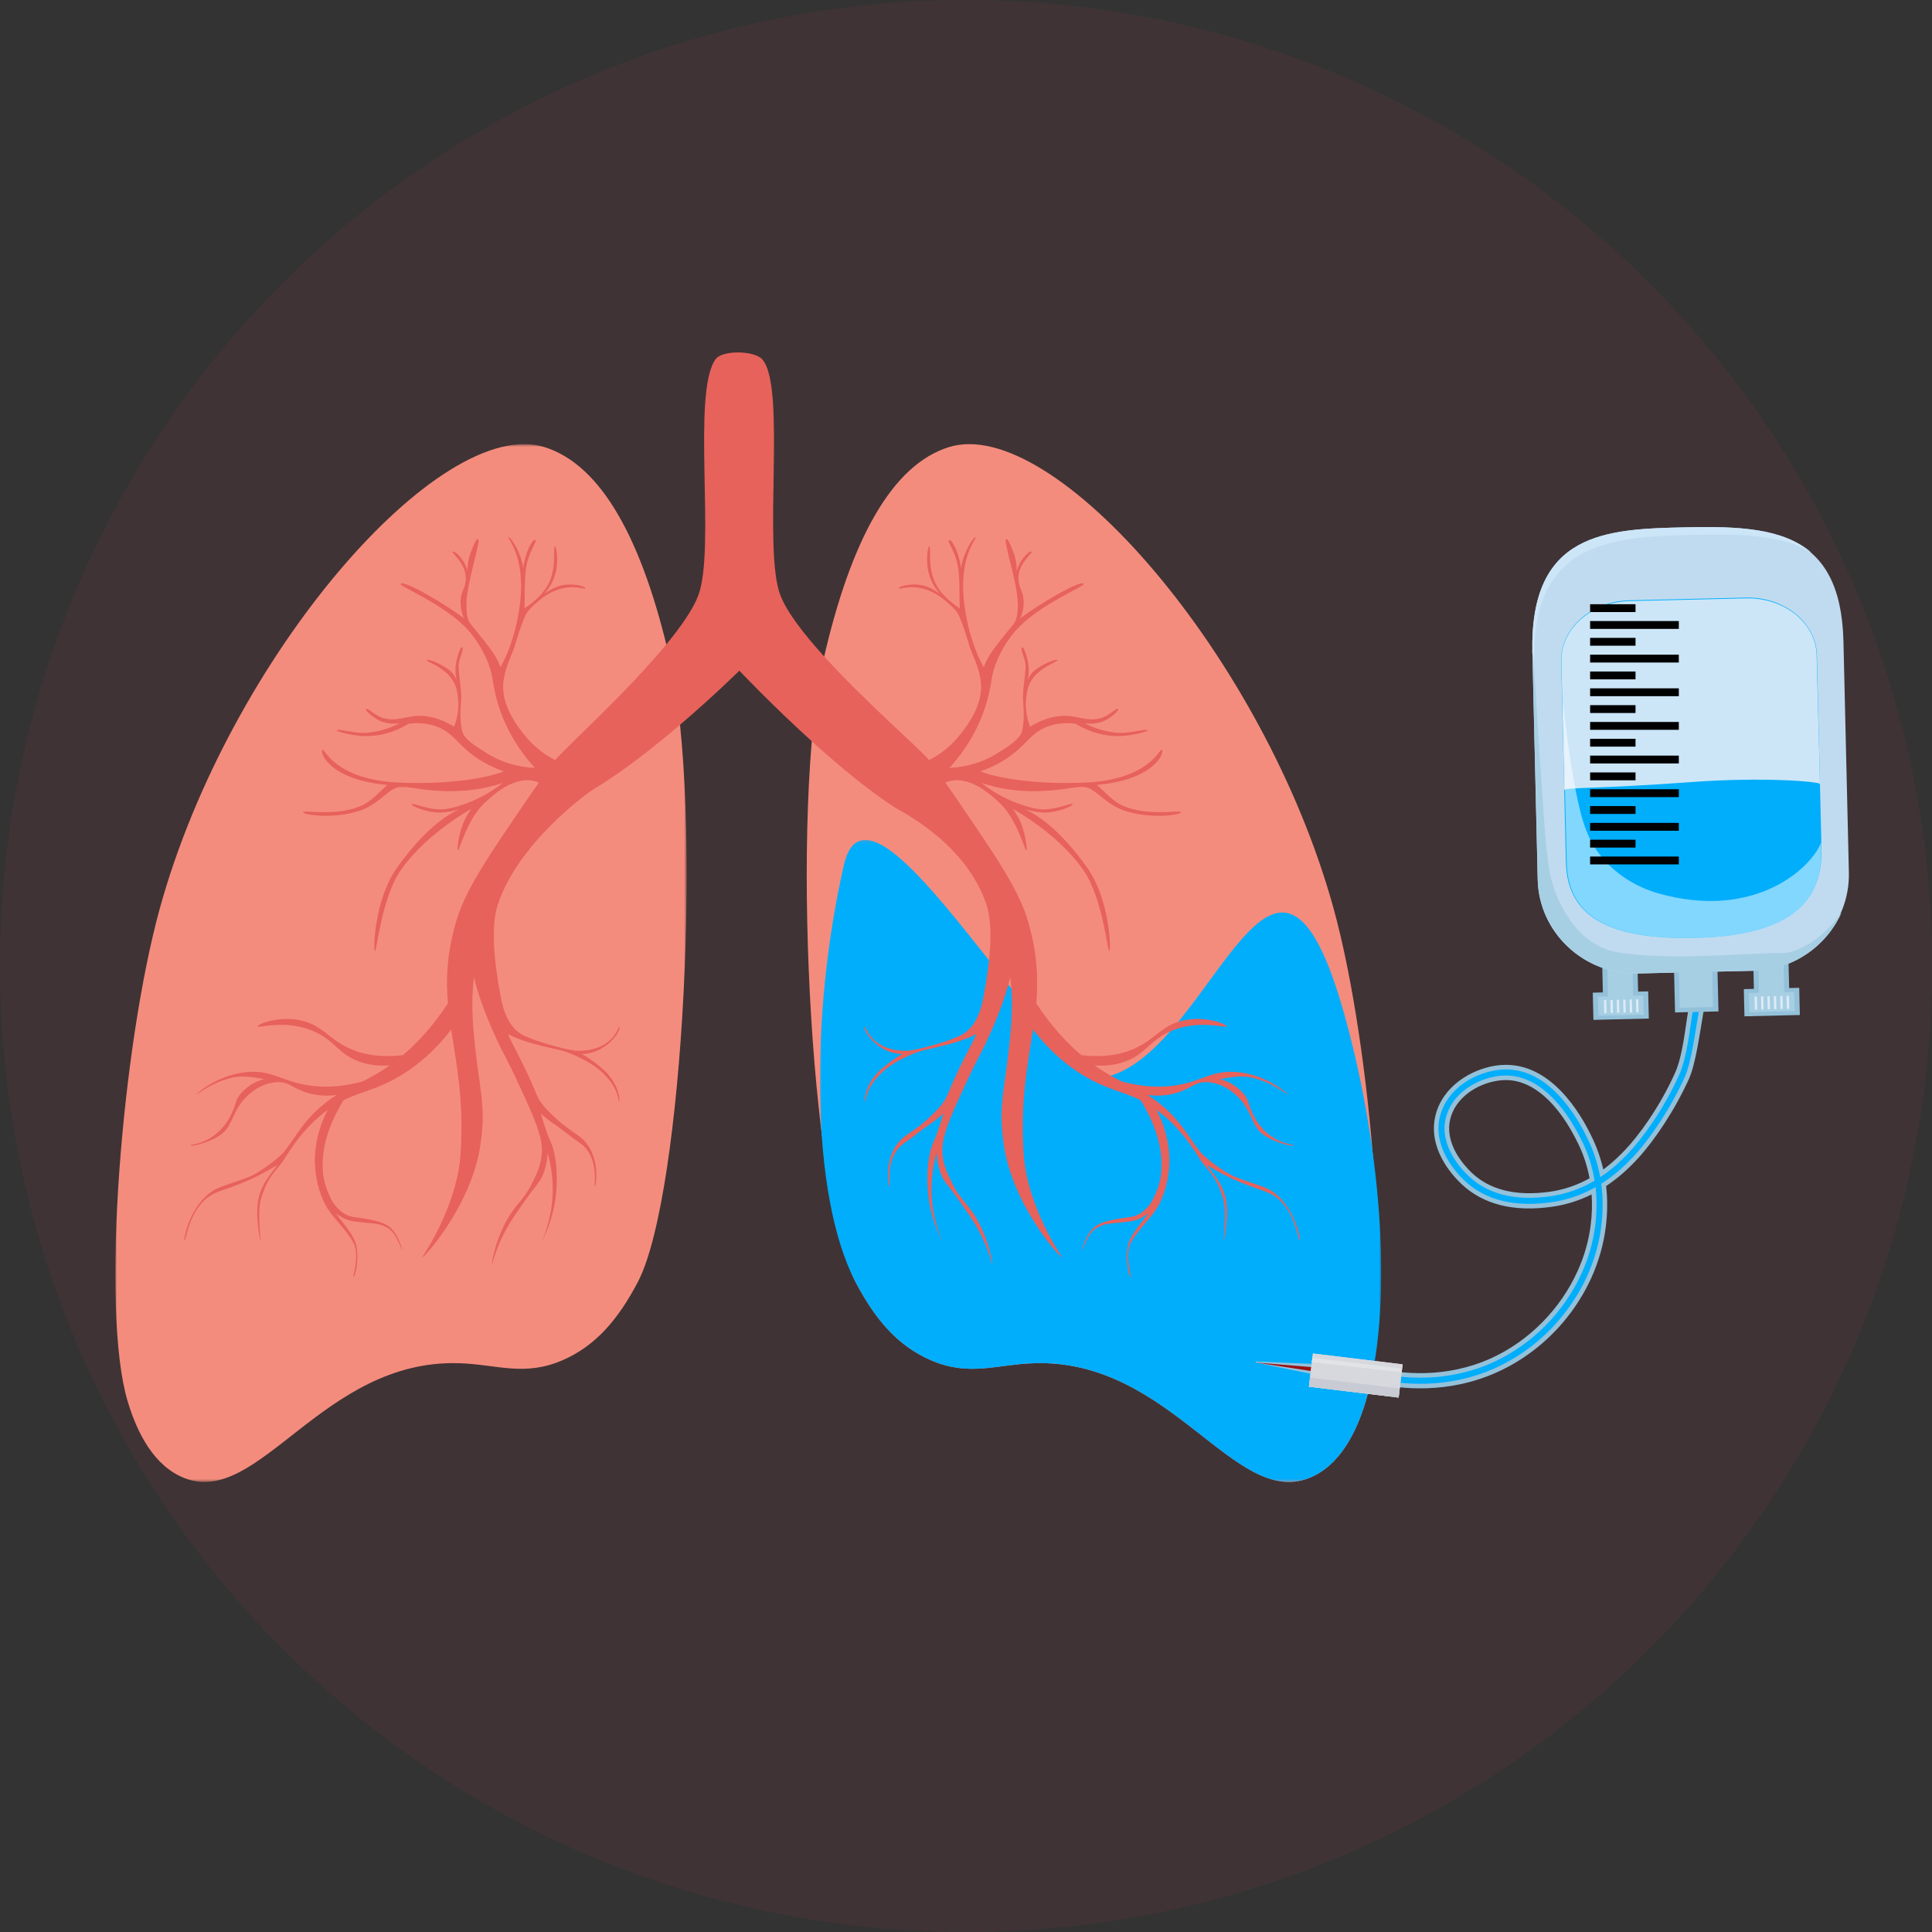 <svg width="603" height="603" viewBox="0 0 603 603" fill="none" xmlns="http://www.w3.org/2000/svg">
<rect x="0" y="0" width="603" height="603" fill="#333333" stroke="none"/>
<circle opacity="0.077" cx="301.5" cy="301.5" r="301.5" fill="#E13856"/>
<path fill-rule="evenodd" clip-rule="evenodd" d="M296.19 139.538C278.485 145.027 265.589 168.226 256.983 205.999C246.613 251.51 252.718 372.869 267.023 400.125C273.136 411.772 280.15 420.022 290.453 424.51C302.553 429.781 310.993 425.81 322.965 425.466C365.458 424.246 385.217 470.521 408.552 461.325C418.068 457.577 423.311 447.196 426.243 437.421C434.851 408.731 427.986 326.115 416.203 283.457C394.522 204.972 328.853 129.414 296.19 139.538Z" fill="#F48C7D"/>
<mask id="mask0" mask-type="alpha" maskUnits="userSpaceOnUse" x="255" y="262" width="177" height="201">
<path fill-rule="evenodd" clip-rule="evenodd" d="M255.889 262.146H431.096V462.537H255.889V262.146Z" fill="white"/>
</mask>
<g mask="url(#mask0)">
<path fill-rule="evenodd" clip-rule="evenodd" d="M346.698 335.741C328.993 341.23 271.955 232.353 263.349 270.126C252.979 315.635 252.719 372.871 267.024 400.125C273.137 411.771 280.151 420.024 290.451 424.51C302.554 429.781 310.994 425.812 322.966 425.467C365.459 424.247 385.218 470.523 408.553 461.327C418.066 457.578 423.31 447.196 426.244 437.421C434.852 408.732 431.582 360.029 419.799 317.376C398.118 238.889 379.361 325.617 346.698 335.741Z" fill="#00AEFC"/>
</g>
<mask id="mask1" mask-type="alpha" maskUnits="userSpaceOnUse" x="36" y="138" width="179" height="325">
<path fill-rule="evenodd" clip-rule="evenodd" d="M36 138.623H214.309V462.535H36V138.623Z" fill="white"/>
</mask>
<g mask="url(#mask1)">
<path fill-rule="evenodd" clip-rule="evenodd" d="M169.912 139.538C187.617 145.027 200.513 168.226 209.119 205.999C219.489 251.51 213.384 372.869 199.079 400.125C192.966 411.772 185.952 420.022 175.649 424.51C163.549 429.781 155.109 425.81 143.137 425.466C100.644 424.246 80.885 470.521 57.549 461.325C48.034 457.577 42.791 447.196 39.859 437.421C31.251 408.731 38.116 326.115 49.899 283.457C71.579 204.972 137.249 129.414 169.912 139.538Z" fill="#F48C7D"/>
</g>
<path fill-rule="evenodd" clip-rule="evenodd" d="M405.669 387.133C405.11 387.29 404.476 378.367 398.376 373.712C395.908 371.822 392.762 371.309 387.649 369.209C382.939 367.281 379.228 365.188 376.664 363.583C378.466 366.177 381.403 369.115 382.5 373.771C383.793 379.243 382.012 387.349 381.891 387.349C381.752 387.353 383.052 378.477 381.784 374.188C379.507 366.469 376.66 365.265 374.49 361.75C370.29 354.952 366.46 350.658 361.989 347.189C361.647 346.924 361.317 346.687 360.981 346.441C363.11 350.467 365.979 358.117 364.633 366.71C363.955 371.024 362.611 375.278 359.889 378.81C358.012 381.246 353.509 385.978 352.589 388.68C351.161 392.834 353.274 398.567 352.888 398.567C352.375 398.567 350.916 392.442 352.26 387.964C353.148 385.001 357.669 379.837 358.354 378.785C357.421 379.216 356.084 380.822 352.316 381.278C345.874 382.065 345.143 381.595 342.1 383.359C339.519 384.85 337.933 390.184 337.755 390.184C337.591 390.14 338.929 385.274 341.472 383.092C343.328 381.494 346.382 380.69 352.734 379.865C357.34 379.268 359.744 374.556 359.744 374.556C361.05 371.96 362.092 369.241 362.394 366.353C363.461 356.368 358.583 347.684 356.033 343.402C350.464 340.618 345.695 340.156 338.452 335.849C334.044 333.23 328.21 328.879 322.425 321.344C320.808 332.018 318.403 343.344 319.489 360.07C320.566 376.7 331.438 392.316 331.438 392.316C332.421 394.155 316.215 377.252 313.298 357.338C311.326 343.877 313.926 339.952 315.455 321.489C315.938 315.687 315.976 310.315 315.323 305C313.515 312.604 310.222 320.139 307.654 325.617C307.091 326.823 306.492 327.978 305.801 329.309C304.621 331.588 303.157 334.421 301.039 339.064C297.968 345.792 295.02 351.97 294.304 356.62C293.434 362.252 295.801 366.362 297.032 368.993C299.726 374.779 302.593 375.686 305.955 382.53C309.063 388.844 309.823 394.586 309.697 394.621C309.594 394.621 308.846 391.045 306.601 386.307C304.812 382.523 302.929 379.802 300.056 375.692C295.736 369.52 294.829 369.203 293.72 366.475C292.781 364.18 292.414 361.922 292.345 359.879C291.488 362.817 290.757 366.572 290.734 370.94C290.688 378.456 292.75 384.298 294.19 387.563C292.578 384.514 290.263 379.174 289.654 372.126C289.064 365.354 289.852 359.658 291.381 356.385C292.781 353.38 294.436 347.556 294.436 347.556C294.222 347.817 292.166 349.53 291.12 350.246C286.559 353.373 285.272 354.742 282.634 356.473C275.759 360.977 278.086 370.289 277.561 370.293C277.21 370.293 275.461 360.083 282.311 354.742C284.289 353.207 286.141 352.325 289.547 349.236C291.981 347.029 293.934 345.007 294.938 343.255C295.915 341.563 296.58 339.54 297.525 337.459C299.682 332.728 301.173 329.849 302.372 327.533C303.042 326.239 303.626 325.118 304.159 323.982C304.331 323.608 304.508 323.184 304.68 322.738C300.329 325.263 292.313 326.836 288.176 327.827C285.037 328.574 279.316 331.34 276.588 333.585C269.662 339.28 270.406 343.93 270.005 343.732C269.637 343.547 270.017 337.877 275.435 333.369C277.598 331.573 279.988 329.778 281.702 328.973C273.424 328.854 268.915 320.811 270.005 320.462C270.246 320.386 271.87 328.194 283.35 327.959C285.112 327.921 295.089 325.523 299.911 323.108C304.31 320.905 306.106 315.691 306.925 311.342C309.214 299.258 310.014 288.815 307.87 282.326C301.501 263.077 281.023 253.157 279.178 251.958C270.836 246.542 261.563 238.785 253.375 231.357C240.775 219.935 230.764 209.324 230.764 209.324C230.764 209.324 222.843 217.169 212.24 226.22C204.014 233.255 194.163 241.011 185.158 246.401C183.268 247.531 161.741 263.077 155.374 282.326C153.23 288.815 154.028 299.258 156.319 311.342C157.136 315.691 158.932 320.905 163.333 323.108C168.153 325.523 178.13 327.921 179.9 327.959C191.372 328.194 192.998 320.386 193.243 320.462C194.329 320.811 189.818 328.854 181.542 328.973C183.254 329.778 185.646 331.573 187.809 333.369C193.225 337.877 193.607 343.547 193.243 343.732C192.838 343.93 193.579 339.28 186.656 333.585C183.928 331.34 178.207 328.574 175.066 327.827C170.931 326.836 162.915 325.263 158.564 322.738C158.736 323.184 158.913 323.608 159.085 323.982C159.618 325.118 160.2 326.239 160.872 327.533C162.071 329.849 163.562 332.728 165.719 337.459C166.662 339.54 167.336 341.563 168.306 343.255C169.308 345.007 171.261 347.029 173.697 349.236C177.103 352.325 178.955 353.207 180.933 354.742C187.783 360.083 186.032 370.293 185.683 370.293C185.158 370.289 187.485 360.977 180.61 356.473C177.972 354.742 176.683 353.373 172.124 350.246C171.084 349.53 169.022 347.817 168.806 347.556C168.806 347.556 170.463 353.38 171.863 356.385C173.392 359.658 174.18 365.354 173.59 372.126C172.981 379.174 170.664 384.514 169.054 387.563C170.494 384.298 172.556 378.456 172.51 370.94C172.485 366.572 171.756 362.817 170.899 359.879C170.83 361.922 170.463 364.18 169.524 366.475C168.413 369.203 167.506 369.52 163.188 375.692C160.315 379.802 158.432 382.523 156.643 386.307C154.398 391.045 153.648 394.621 153.547 394.621C153.419 394.586 154.181 388.844 157.289 382.53C160.651 375.686 163.518 374.779 166.212 368.993C167.443 366.362 169.81 362.252 168.94 356.62C168.23 351.97 165.274 345.792 162.203 339.064C160.087 334.421 158.621 331.588 157.441 329.309C156.75 327.978 156.153 326.823 155.59 325.617C153.02 320.139 149.729 312.604 147.921 305C147.268 310.315 147.306 315.687 147.789 321.489C149.318 339.952 151.918 343.877 149.946 357.338C147.027 377.252 130.823 394.155 131.806 392.316C131.806 392.316 142.678 376.7 143.755 360.07C144.838 343.344 142.434 332.018 140.817 321.344C135.034 328.879 129.2 333.23 124.792 335.849C117.547 340.156 112.778 340.618 107.209 343.402C104.661 347.684 99.783 356.368 100.848 366.353C101.152 369.241 102.194 371.96 103.5 374.556C103.5 374.556 105.902 379.268 110.508 379.865C116.862 380.69 119.914 381.494 121.772 383.092C124.315 385.274 125.653 390.14 125.489 390.184C125.311 390.184 123.725 384.85 121.144 383.359C118.099 381.595 117.377 382.065 110.926 381.278C107.16 380.822 105.82 379.216 104.888 378.785C105.573 379.837 110.096 385.001 110.984 387.964C112.328 392.442 110.869 398.567 110.356 398.567C109.968 398.567 112.081 392.834 110.655 388.68C109.735 385.978 105.23 381.246 103.359 378.81C100.633 375.278 99.287 371.024 98.609 366.71C97.265 358.117 100.132 350.467 102.263 346.441C101.927 346.687 101.597 346.924 101.255 347.189C96.784 350.658 92.952 354.952 88.754 361.75C86.585 365.265 83.737 366.469 81.46 374.188C80.198 378.477 81.492 387.353 81.351 387.349C81.232 387.349 79.449 379.243 80.742 373.771C81.841 369.115 84.776 366.177 86.578 363.583C84.016 365.188 80.305 367.281 75.593 369.209C70.482 371.309 67.336 371.822 64.868 373.712C58.768 378.367 58.132 387.29 57.575 387.133C57.206 387.032 59.083 376.219 66.67 371.517C68.604 370.312 73.126 369.121 77.678 367.338C81.022 366.032 86.902 361.517 88.462 359.707C90.885 356.903 93.655 351.666 98.122 347.258C100.543 344.868 102.828 343.163 105.06 341.771C101.591 342.199 98.718 341.848 96.396 341.214C91.36 339.832 90.276 337.491 86.318 337.758C79.862 338.194 75.891 343.333 75.072 344.486C72.638 347.898 72.29 350.855 70.051 353.163C66.96 356.34 59.572 358.039 59.394 357.483C59.28 357.113 69.763 357.17 73.672 343.896C74.686 340.435 79.774 337.117 82.576 336.895C82.576 336.895 76.987 335.416 72.802 336.279C66.156 337.651 61.374 341.798 61.271 341.645C61.151 341.468 67.876 335.374 77.248 334.591C84.986 333.946 87.884 337.491 96.396 338.766C100.36 339.356 105.993 339.52 113.185 337.51C114.288 336.957 115.405 336.388 116.545 335.74C118.131 334.851 119.838 333.789 121.625 332.524C118.899 332.741 115.695 332.577 112.372 331.422C105.453 329.03 104.634 324.7 97.689 321.781C88.836 318.057 80.497 321.046 80.413 320.34C80.343 319.719 86.736 316.961 93.802 318.471C100.264 319.847 102.185 323.702 107.914 326.672C111.656 328.612 117.32 330.311 125.768 329.309C130.277 325.489 135.109 320.304 139.809 313.15C139.162 305.672 139.448 297.916 142.176 288.235C145.023 278.113 151.556 268.529 164.627 249.369C165.82 247.626 167 245.933 168.174 244.278C167.976 244.196 167.8 244.093 167.588 244.024C160.536 241.632 153.427 248.527 150.92 250.948C145.72 255.992 143.362 265.568 142.898 265.442C142.499 265.329 143.234 259.467 145.162 255.65C145.796 254.394 146.493 253.321 147.18 252.422C143.337 254.598 132.058 261.628 125.153 271.505C119.05 280.232 117.618 296.994 117.022 296.85C116.419 296.698 116.799 280.701 124.036 270.629C132.56 258.758 139.523 254.262 143.337 252.605C141.623 253.1 139.586 253.569 137.272 253.6C132.923 253.657 128.139 251.424 128.456 250.941C128.786 250.448 134.481 253.214 139.2 252.504C141.027 252.231 147.224 250.918 153.902 246.542C155.215 245.687 156.25 244.9 156.922 244.36C151.878 246.09 143.234 248.006 130.886 246.223C128.895 245.933 125.712 245.318 123.904 245.818C121.018 246.611 117.961 251.103 112.328 253.012C104.26 255.746 94.606 254.35 94.606 253.512C94.606 252.617 105.701 255.148 113.616 251.063C116.278 249.688 119.134 246.466 120.915 244.988C102.916 243.413 99.638 234.879 100.652 234.028C101.35 233.451 104.35 243.472 125.006 244.278C140.305 244.868 152.119 242.831 157.258 240.75C154.423 239.786 151.233 238.329 148.062 236.046C142.841 232.273 141.617 229.068 137.018 227.056C134.469 225.947 131.361 225.408 127.53 225.884C125.426 227.197 120.649 229.765 114.174 229.748C110.268 229.736 105.041 228.346 105.104 227.984C105.243 227.178 110.844 229.162 115.182 228.656C119.477 228.154 122.767 226.747 124.758 225.714C123.794 225.878 120.453 226.317 117.282 224.286C115.747 223.303 113.914 221.699 114.256 221.262C114.668 220.741 117.32 223.595 119.888 224.204C123.794 225.135 126.306 223.69 129.966 223.45C132.682 223.266 136.657 223.717 141.724 226.804C142.226 225.592 143.912 221.229 142.524 215.242C140.995 208.677 133.081 206.718 133.2 206.077C133.347 205.283 139.372 207.86 141.218 210.092C141.808 210.802 142.207 211.525 142.493 212.184C142.182 210.855 141.985 209.091 142.308 207.073C142.684 204.752 143.755 201.657 144.242 202.03C145.074 202.671 142.974 205.691 143.152 208.412C143.387 212.127 143.849 213.822 143.956 217.077C144.034 219.555 143.184 223.457 144.242 228.148C144.801 230.63 148.36 232.879 152.138 235.206C158.131 238.892 163.955 239.541 166.918 239.652C163.98 236.437 160.068 231.426 157.174 224.54C154.473 218.104 153.997 213.207 153.478 210.601C152.812 207.245 149.836 199.676 143.595 194.204C135.922 187.469 124.802 182.986 125.006 182.293C125.539 180.524 140.147 189.296 144.801 193C144.04 191.211 143.526 189.073 143.824 186.745C144.129 184.317 145.055 183.834 145.334 181.329C145.924 176.058 140.811 172.609 141.25 172.208C141.84 171.675 144.484 174.302 145.473 176.87C145.67 177.404 145.912 178.076 145.912 178.076C145.905 176.572 146.094 174.373 147.098 171.961C147.745 170.409 148.593 167.954 149.24 168.309C150.172 168.823 145.708 181.711 145.588 188.257C145.519 191.94 145.975 193.582 146.951 194.819C151.136 200.103 154.574 203.82 156.002 207.738C156.065 207.917 156.122 208.093 156.185 208.272C158.526 204.225 161.202 197.274 162.3 188.257C164.07 173.68 158.335 168.029 158.684 167.681C159.02 167.351 160.84 169.835 161.92 172.469C162.737 174.455 163.27 176.383 163.308 177.53C163.308 176.476 163.72 174.842 164.228 173.143C164.893 170.915 166.46 168.118 167.044 168.517C167.823 169.063 164.665 172.349 164.077 178.189C163.581 183.137 163.885 186.732 163.682 189.884C165.484 188.668 168.692 186.396 170.734 183.046C174.014 177.67 172.466 170.701 173.178 170.535C173.678 170.421 174.325 174.772 173.514 178.387C172.708 181.965 170.811 184.285 169.898 185.275C170.962 184.521 172.403 183.662 174.224 183.011C177.769 181.734 182.926 182.845 182.645 183.689C182.487 184.166 175.954 180.816 168.008 187.627C166.282 189.111 164.564 190.653 163.879 192.297C162.47 195.67 161.811 197.877 160.651 201.694C159.933 204.074 157.993 207.396 157.233 211.951C156.21 218.035 159.192 224.072 164.316 230.166C167.044 233.413 170.246 235.658 173.291 237.237C175.511 234.263 195.224 216.613 207.964 201.125C212.614 195.478 216.331 190.121 217.935 185.865C223.458 171.221 215.781 122.531 223.351 112.108C225.485 109.173 235.43 109.425 237.875 112.108C245.561 120.546 237.919 171.27 243.595 185.865C245.645 191.121 250.928 197.933 257.239 204.893C270.284 219.276 287.72 234.249 289.953 237.237C292.998 235.658 296.2 233.413 298.926 230.166C304.052 224.072 307.032 218.035 306.018 211.951C305.257 207.396 303.309 204.074 302.593 201.694C301.431 197.877 300.772 195.67 299.365 192.297C298.68 190.653 296.96 189.111 295.236 187.627C287.288 180.816 280.757 184.166 280.597 183.689C280.318 182.845 285.475 181.734 289.02 183.011C290.841 183.662 292.279 184.521 293.346 185.275C292.433 184.285 290.536 181.965 289.73 178.387C288.919 174.772 289.566 170.421 290.066 170.535C290.778 170.701 289.23 177.67 292.508 183.046C294.55 186.396 297.76 188.668 299.562 189.884C299.359 186.732 299.663 183.137 299.167 178.189C298.577 172.349 295.419 169.063 296.2 168.517C296.782 168.118 298.351 170.915 299.016 173.143C299.522 174.842 299.934 176.476 299.934 177.53C299.974 176.383 300.505 174.455 301.324 172.469C302.404 169.835 304.222 167.351 304.56 167.681C304.909 168.029 299.174 173.68 300.944 188.257C302.04 197.274 304.718 204.225 307.057 208.272C307.12 208.093 307.179 207.917 307.242 207.738C308.67 203.82 312.106 200.103 316.291 194.819C317.269 193.582 317.725 191.94 317.656 188.257C317.536 181.711 313.069 168.823 314.004 168.309C314.649 167.954 315.499 170.409 316.146 171.961C317.148 174.373 317.339 176.572 317.332 178.076C317.332 178.076 317.574 177.404 317.771 176.87C318.76 174.302 321.404 171.675 321.994 172.208C322.438 172.609 317.32 176.058 317.91 181.329C318.189 183.834 319.115 184.317 319.42 186.745C319.718 189.073 319.204 191.211 318.441 193C323.097 189.296 337.705 180.524 338.238 182.293C338.44 182.986 327.322 187.469 319.647 194.204C313.405 199.676 310.432 207.245 309.766 210.601C309.245 213.207 308.771 218.104 306.068 224.54C303.176 231.426 299.264 236.437 296.326 239.652C299.289 239.541 305.11 238.892 311.104 235.206C314.884 232.879 318.441 230.63 319 228.148C320.058 223.457 319.21 219.555 319.285 217.077C319.395 213.822 319.857 212.127 320.092 208.412C320.268 205.691 318.175 202.671 319 202.03C319.489 201.657 320.56 204.752 320.934 207.073C321.259 209.091 321.062 210.855 320.751 212.184C321.037 211.525 321.436 210.802 322.026 210.092C323.872 207.86 329.897 205.283 330.042 206.077C330.163 206.718 322.246 208.677 320.72 215.242C319.33 221.229 321.016 225.592 321.518 226.804C326.585 223.717 330.562 223.266 333.278 223.45C336.938 223.69 339.448 225.135 343.356 224.204C345.924 223.595 348.576 220.741 348.988 221.262C349.33 221.699 347.497 223.303 345.962 224.286C342.791 226.317 339.448 225.878 338.484 225.714C340.477 226.747 343.767 228.154 348.062 228.656C352.398 229.162 357.999 227.178 358.14 227.984C358.203 228.346 352.976 229.736 349.07 229.748C342.593 229.765 337.818 227.197 335.712 225.884C331.881 225.408 328.773 225.947 326.224 227.056C321.625 229.068 320.403 232.273 315.182 236.046C312.011 238.329 308.821 239.786 305.986 240.75C311.123 242.831 322.939 244.868 338.238 244.278C358.894 243.472 361.894 233.451 362.592 234.028C363.606 234.879 360.328 243.413 342.327 244.988C344.11 246.466 346.963 249.688 349.626 251.063C357.543 255.148 368.635 252.617 368.635 253.512C368.635 254.35 358.984 255.746 350.916 253.012C345.283 251.103 342.226 246.611 339.34 245.818C337.532 245.318 334.349 245.933 332.358 246.223C320.008 248.006 311.364 246.09 306.322 244.36C306.994 244.9 308.027 245.687 309.34 246.542C316.02 250.918 322.217 252.231 324.042 252.504C328.761 253.214 334.456 250.448 334.788 250.941C335.103 251.424 330.321 253.657 325.97 253.6C323.656 253.569 321.621 253.1 319.907 252.605C323.719 254.262 330.682 258.758 339.208 270.629C346.443 280.701 346.831 296.698 346.222 296.85C345.626 296.994 344.194 280.232 338.091 271.505C331.184 261.628 319.907 254.598 316.064 252.422C316.749 253.321 317.446 254.394 318.082 255.65C320.008 259.467 320.745 265.329 320.346 265.442C319.882 265.568 317.521 255.992 312.322 250.948C309.817 248.527 302.706 241.632 295.654 244.024C295.444 244.093 295.268 244.196 295.07 244.278C296.244 245.933 297.424 247.626 298.615 249.369C311.688 268.529 318.221 278.113 321.068 288.235C323.796 297.916 324.08 305.672 323.433 313.15C328.133 320.304 332.967 325.489 337.476 329.309C345.924 330.311 351.588 328.612 355.33 326.672C361.057 323.702 362.978 319.847 369.442 318.471C376.506 316.961 382.901 319.719 382.831 320.34C382.747 321.046 374.406 318.057 365.553 321.781C358.608 324.7 357.791 329.03 350.872 331.422C347.547 332.577 344.345 332.741 341.617 332.524C343.406 333.789 345.111 334.851 346.697 335.74C347.839 336.388 348.956 336.957 350.059 337.51C357.251 339.52 362.884 339.356 366.848 338.766C375.358 337.491 378.258 333.946 385.994 334.591C395.368 335.374 402.091 341.468 401.977 341.645C401.87 341.798 397.088 337.651 390.442 336.279C386.254 335.416 380.666 336.895 380.666 336.895C383.47 337.117 388.558 340.435 389.572 343.896C393.478 357.17 403.964 357.113 403.848 357.483C403.672 358.039 396.282 356.34 393.193 353.163C390.954 350.855 390.606 347.898 388.17 344.486C387.353 343.333 383.382 338.194 376.924 337.758C372.968 337.491 371.884 339.832 366.848 341.214C364.526 341.848 361.653 342.199 358.184 341.771C360.416 343.163 362.699 344.868 365.122 347.258C369.587 351.666 372.359 356.903 374.788 359.707C376.342 361.517 382.22 366.032 385.564 367.338C390.118 369.121 394.64 370.312 396.574 371.517C404.159 376.219 406.036 387.032 405.669 387.133Z" fill="#E7625B"/>
<path fill-rule="evenodd" clip-rule="evenodd" d="M424.729 426.334L424.063 431.84L391.91 425.261L391.95 424.939L424.729 426.334Z" fill="#94C1DA"/>
<path fill-rule="evenodd" clip-rule="evenodd" d="M422.86 427.798L422.597 429.969L391.91 425.261L422.86 427.798Z" fill="#9D1212"/>
<path fill-rule="evenodd" clip-rule="evenodd" d="M492.62 357.054C494.264 360.441 495.431 364.043 496.122 367.76C492.208 369.931 488.065 371.346 483.772 371.953C473.247 373.434 465.04 371.445 459.351 366.033C456.72 363.534 450.815 356.907 452.64 349.292C452.822 348.519 453.085 347.761 453.415 347.022C456.308 340.592 463.873 337.171 469.843 337.106C478.264 337.007 486.355 344.095 492.62 357.054ZM531.753 315.333H526.952C525.999 320.447 525.281 329.344 522.797 334.884C517.864 345.821 511.253 354.735 507.093 359.026C505.81 360.359 503.573 362.68 500.398 365.013C499.608 361.56 498.441 358.188 496.895 354.998C495.893 352.925 493.245 347.45 488.854 342.352C483.098 335.642 476.685 332.286 469.793 332.351C462.31 332.433 452.789 336.843 449.072 345.113C448.629 346.1 448.265 347.138 448.02 348.19C445.619 358.205 452.854 366.411 456.077 369.486C462.869 375.933 472.407 378.352 484.43 376.64C488.705 376.031 492.834 374.75 496.765 372.791C496.977 375.983 496.878 379.272 496.435 382.628C495.826 387.395 494.461 392.115 492.405 396.67C487.044 408.577 477.275 418.477 465.582 423.84C451.063 430.465 437.1 428.706 430.061 427.078L428.893 426.799L427.826 431.421L428.975 431.684C436.606 433.477 451.768 435.367 467.556 428.147C476.437 424.086 484.283 417.706 490.236 409.711C492.8 406.259 494.988 402.559 496.731 398.709C498.968 393.711 500.463 388.499 501.139 383.234C501.729 378.778 501.78 374.387 501.286 370.177C505.776 367.218 508.836 364.059 510.497 362.333C514.262 358.436 520.445 350.311 525.493 340.18C526.07 339.046 526.612 337.895 527.123 336.778C529.292 331.976 530.569 322.19 531.753 315.333Z" fill="#94C1DA"/>
<path fill-rule="evenodd" clip-rule="evenodd" d="M497.701 368.5L497.554 368.582C493.279 371.081 488.705 372.677 483.969 373.353C473.001 374.915 464.383 372.792 458.381 367.07C455.569 364.407 449.252 357.284 451.243 348.963C451.457 348.109 451.753 347.254 452.114 346.431C455.256 339.476 463.396 335.756 469.826 335.675C478.822 335.576 487.373 342.945 493.902 356.446C495.71 360.196 496.977 364.19 497.668 368.336L497.701 368.5ZM530.289 315.334H528.382C527.429 320.645 526.662 329.738 524.079 335.494C519.081 346.595 512.355 355.639 508.111 360.03C506.616 361.593 503.818 364.489 499.74 367.219L499.444 367.414L499.379 367.055C498.638 363.107 497.371 359.243 495.612 355.622C494.641 353.6 492.044 348.241 487.785 343.272C482.308 336.909 476.256 333.703 469.809 333.785C462.772 333.866 453.841 337.978 450.371 345.692C449.96 346.611 449.63 347.565 449.401 348.518C447.181 357.811 454.021 365.558 457.064 368.451C463.511 374.583 472.654 376.87 484.232 375.226C488.902 374.569 493.426 373.057 497.668 370.705L497.98 370.524L498.031 370.885C498.442 374.716 498.375 378.729 497.848 382.807C497.208 387.708 495.826 392.576 493.705 397.263C488.211 409.483 478.163 419.63 466.176 425.122C451.44 431.865 437.246 430.17 429.961 428.509L429.535 430.351C437.051 432.077 451.72 433.837 466.963 426.848C475.632 422.883 483.278 416.667 489.1 408.857C491.601 405.485 493.738 401.883 495.431 398.118C497.619 393.25 499.066 388.185 499.74 383.055C500.332 378.449 500.349 373.928 499.791 369.619L499.757 369.47L499.889 369.388C504.591 366.395 507.764 363.107 509.476 361.347C513.159 357.531 519.245 349.522 524.226 339.541C524.787 338.438 525.312 337.304 525.822 336.185C527.912 331.531 529.121 321.945 530.289 315.334Z" fill="#00AEFC"/>
<path fill-rule="evenodd" clip-rule="evenodd" d="M437.782 425.833L436.527 436.196L408.527 432.805L409.781 422.443L437.782 425.833Z" fill="#D7D8DD"/>
<path fill-rule="evenodd" clip-rule="evenodd" d="M437.782 425.833L436.527 436.196L408.527 432.805L409.781 422.443L437.782 425.833Z" fill="#D7D8DD"/>
<path fill-rule="evenodd" clip-rule="evenodd" d="M436.873 433.347L436.527 436.195L408.527 432.806L408.872 429.958L436.873 433.347Z" fill="#C8CBD3"/>
<path fill-rule="evenodd" clip-rule="evenodd" d="M437.58 427.16L437.443 428.288L409.41 425.159L409.578 423.771L437.58 427.16Z" fill="#E1E3E7"/>
<path fill-rule="evenodd" clip-rule="evenodd" d="M500.067 300.953L511.066 300.694L511.272 309.491L514.416 309.418L514.615 317.902L497.33 318.311L497.131 309.825L500.275 309.75L500.067 300.953Z" fill="#94C1DA"/>
<path fill-rule="evenodd" clip-rule="evenodd" d="M501.668 302.173L509.524 301.986L509.73 310.787L512.874 310.712L513.015 316.684L498.871 317.016L498.732 311.046L501.874 310.97L501.668 302.173Z" fill="#A7CFE4"/>
<path fill-rule="evenodd" clip-rule="evenodd" d="M501.427 316.204L500.713 316.221L500.618 312.151L501.332 312.137L501.427 316.204Z" fill="#DDEBF6"/>
<path fill-rule="evenodd" clip-rule="evenodd" d="M503.425 316.158L502.711 316.174L502.616 312.105L503.33 312.09L503.425 316.158Z" fill="#DDEBF6"/>
<path fill-rule="evenodd" clip-rule="evenodd" d="M505.423 316.111L504.709 316.127L504.614 312.058L505.328 312.043L505.423 316.111Z" fill="#DDEBF6"/>
<path fill-rule="evenodd" clip-rule="evenodd" d="M507.423 316.063L506.709 316.08L506.614 312.01L507.328 311.995L507.423 316.063Z" fill="#DDEBF6"/>
<path fill-rule="evenodd" clip-rule="evenodd" d="M509.421 316.016L508.707 316.033L508.613 311.963L509.327 311.948L509.421 316.016Z" fill="#DDEBF6"/>
<path fill-rule="evenodd" clip-rule="evenodd" d="M511.419 315.969L510.705 315.986L510.611 311.916L511.325 311.901L511.419 315.969Z" fill="#DDEBF6"/>
<path fill-rule="evenodd" clip-rule="evenodd" d="M478.29 203.754L479.953 274.557C480.341 291.04 494.369 304.23 511.14 303.835L547.455 302.983C564.224 302.586 577.445 288.76 577.057 272.275L575.364 200.205C574.551 165.634 552.709 164.009 525.951 164.587C501.234 165.12 477.403 166.044 478.29 203.754Z" fill="#C0DBF0"/>
<path fill-rule="evenodd" clip-rule="evenodd" d="M526.05 164.584C542.062 164.24 556.357 164.685 565.431 172.503C556.372 166.93 543.488 166.615 529.246 166.919C504.529 167.453 478 168.261 478.886 205.971L478.262 203.753C477.376 166.044 501.331 165.117 526.05 164.584Z" fill="#CCE6F8"/>
<path fill-rule="evenodd" clip-rule="evenodd" d="M529.226 292.731C500.648 293.403 489.186 285.081 488.741 269.27L487.264 206.406C487.023 196.19 496.588 187.651 508.581 187.368L544.897 186.515C556.894 186.234 566.848 194.314 567.087 204.529L568.511 265.042C568.799 281.496 558.887 292.034 529.226 292.731Z" fill="#00AEFC"/>
<path fill-rule="evenodd" clip-rule="evenodd" d="M547.205 299.843L558.203 299.585L558.411 308.384L561.555 308.31L561.752 316.794L544.469 317.202L544.27 308.718L547.413 308.642L547.205 299.843Z" fill="#94C1DA"/>
<path fill-rule="evenodd" clip-rule="evenodd" d="M548.807 301.064L556.663 300.879L556.869 309.68L560.012 309.604L560.153 315.575L546.012 315.907L545.871 309.938L549.015 309.863L548.807 301.064Z" fill="#A7CFE4"/>
<path fill-rule="evenodd" clip-rule="evenodd" d="M536.355 315.67L522.8 315.987L522.482 302.433L536.036 302.116L536.355 315.67Z" fill="#94C1DA"/>
<path fill-rule="evenodd" clip-rule="evenodd" d="M534.653 314.289L524.283 314.53L523.979 301.647L534.348 301.403L534.653 314.289Z" fill="#A7CFE4"/>
<path fill-rule="evenodd" clip-rule="evenodd" d="M528.072 244.08C499.128 246.218 489.266 245.701 488.208 246.554L487.338 206.457C487.099 196.242 496.593 187.89 508.588 187.607L544.904 186.754C556.901 186.473 566.752 194.369 566.991 204.583L568.033 244.704C568.014 243.91 550.061 242.457 528.072 244.08Z" fill="#CCE6F8"/>
<path opacity="0.506" fill-rule="evenodd" clip-rule="evenodd" d="M529.315 292.729C500.736 293.401 489.36 285.076 488.989 269.263L487.809 219.057C489.426 234.372 491.429 246.21 493.321 253.551C494.3 257.352 495.906 262.936 500.564 268.249C506.784 275.341 514.634 277.991 517.452 278.791C548.102 287.506 565.735 270.427 568.388 262.89L568.438 265.045C568.824 281.494 558.973 292.034 529.315 292.729Z" fill="white"/>
<path fill-rule="evenodd" clip-rule="evenodd" d="M483.236 269.57C483.654 272.344 484.664 278.61 488.744 285.152C490.267 287.592 493.085 291.998 498.4 294.921C502.018 296.914 505.324 297.412 509.322 297.806C521.865 299.052 531.889 298.382 543.317 297.865C558.032 297.2 557.055 297.607 558.443 297.225C562.402 296.135 568.538 293.375 574.783 284.833C570.178 295.238 559.703 302.693 547.454 302.983L511.139 303.836C494.368 304.23 480.313 291.078 479.926 274.595L478.244 202.765C479.347 211.27 481.594 258.696 483.236 269.57Z" fill="#A7CFE4"/>
<path fill-rule="evenodd" clip-rule="evenodd" d="M558.429 314.864L557.715 314.882L557.62 310.813L558.334 310.796L558.429 314.864Z" fill="#DDEBF6"/>
<path fill-rule="evenodd" clip-rule="evenodd" d="M556.429 314.91L555.715 314.929L555.62 310.857L556.334 310.843L556.429 314.91Z" fill="#DDEBF6"/>
<path fill-rule="evenodd" clip-rule="evenodd" d="M554.431 314.957L553.717 314.974L553.622 310.904L554.336 310.89L554.431 314.957Z" fill="#DDEBF6"/>
<path fill-rule="evenodd" clip-rule="evenodd" d="M552.433 315.005L551.719 315.022L551.624 310.952L552.338 310.938L552.433 315.005Z" fill="#DDEBF6"/>
<path fill-rule="evenodd" clip-rule="evenodd" d="M550.435 315.052L549.721 315.069L549.626 310.999L550.34 310.984L550.435 315.052Z" fill="#DDEBF6"/>
<path fill-rule="evenodd" clip-rule="evenodd" d="M548.435 315.099L547.721 315.116L547.626 311.046L548.34 311.031L548.435 315.099Z" fill="#DDEBF6"/>
<path fill-rule="evenodd" clip-rule="evenodd" d="M496.293 269.784H523.981V267.335H496.293V269.784Z" fill="black"/>
<path fill-rule="evenodd" clip-rule="evenodd" d="M496.293 264.534H510.466V262.085H496.293V264.534Z" fill="black"/>
<path fill-rule="evenodd" clip-rule="evenodd" d="M496.293 259.284H523.981V256.835H496.293V259.284Z" fill="black"/>
<path fill-rule="evenodd" clip-rule="evenodd" d="M496.293 254.034H510.466V251.585H496.293V254.034Z" fill="black"/>
<path fill-rule="evenodd" clip-rule="evenodd" d="M496.293 248.784H523.981V246.335H496.293V248.784Z" fill="black"/>
<path fill-rule="evenodd" clip-rule="evenodd" d="M496.293 243.534H510.466V241.085H496.293V243.534Z" fill="black"/>
<path fill-rule="evenodd" clip-rule="evenodd" d="M496.293 238.284H523.981V235.835H496.293V238.284Z" fill="black"/>
<path fill-rule="evenodd" clip-rule="evenodd" d="M496.293 233.034H510.466V230.585H496.293V233.034Z" fill="black"/>
<path fill-rule="evenodd" clip-rule="evenodd" d="M496.293 227.784H523.981V225.335H496.293V227.784Z" fill="black"/>
<path fill-rule="evenodd" clip-rule="evenodd" d="M496.293 222.534H510.466V220.085H496.293V222.534Z" fill="black"/>
<path fill-rule="evenodd" clip-rule="evenodd" d="M496.293 217.284H523.981V214.835H496.293V217.284Z" fill="black"/>
<path fill-rule="evenodd" clip-rule="evenodd" d="M496.293 212.034H510.466V209.585H496.293V212.034Z" fill="black"/>
<path fill-rule="evenodd" clip-rule="evenodd" d="M496.293 206.784H523.981V204.335H496.293V206.784Z" fill="black"/>
<path fill-rule="evenodd" clip-rule="evenodd" d="M496.293 201.534H510.466V199.085H496.293V201.534Z" fill="black"/>
<path fill-rule="evenodd" clip-rule="evenodd" d="M496.293 196.284H523.981V193.835H496.293V196.284Z" fill="black"/>
<path fill-rule="evenodd" clip-rule="evenodd" d="M496.293 191.034H510.466V188.585H496.293V191.034Z" fill="black"/>
</svg>
